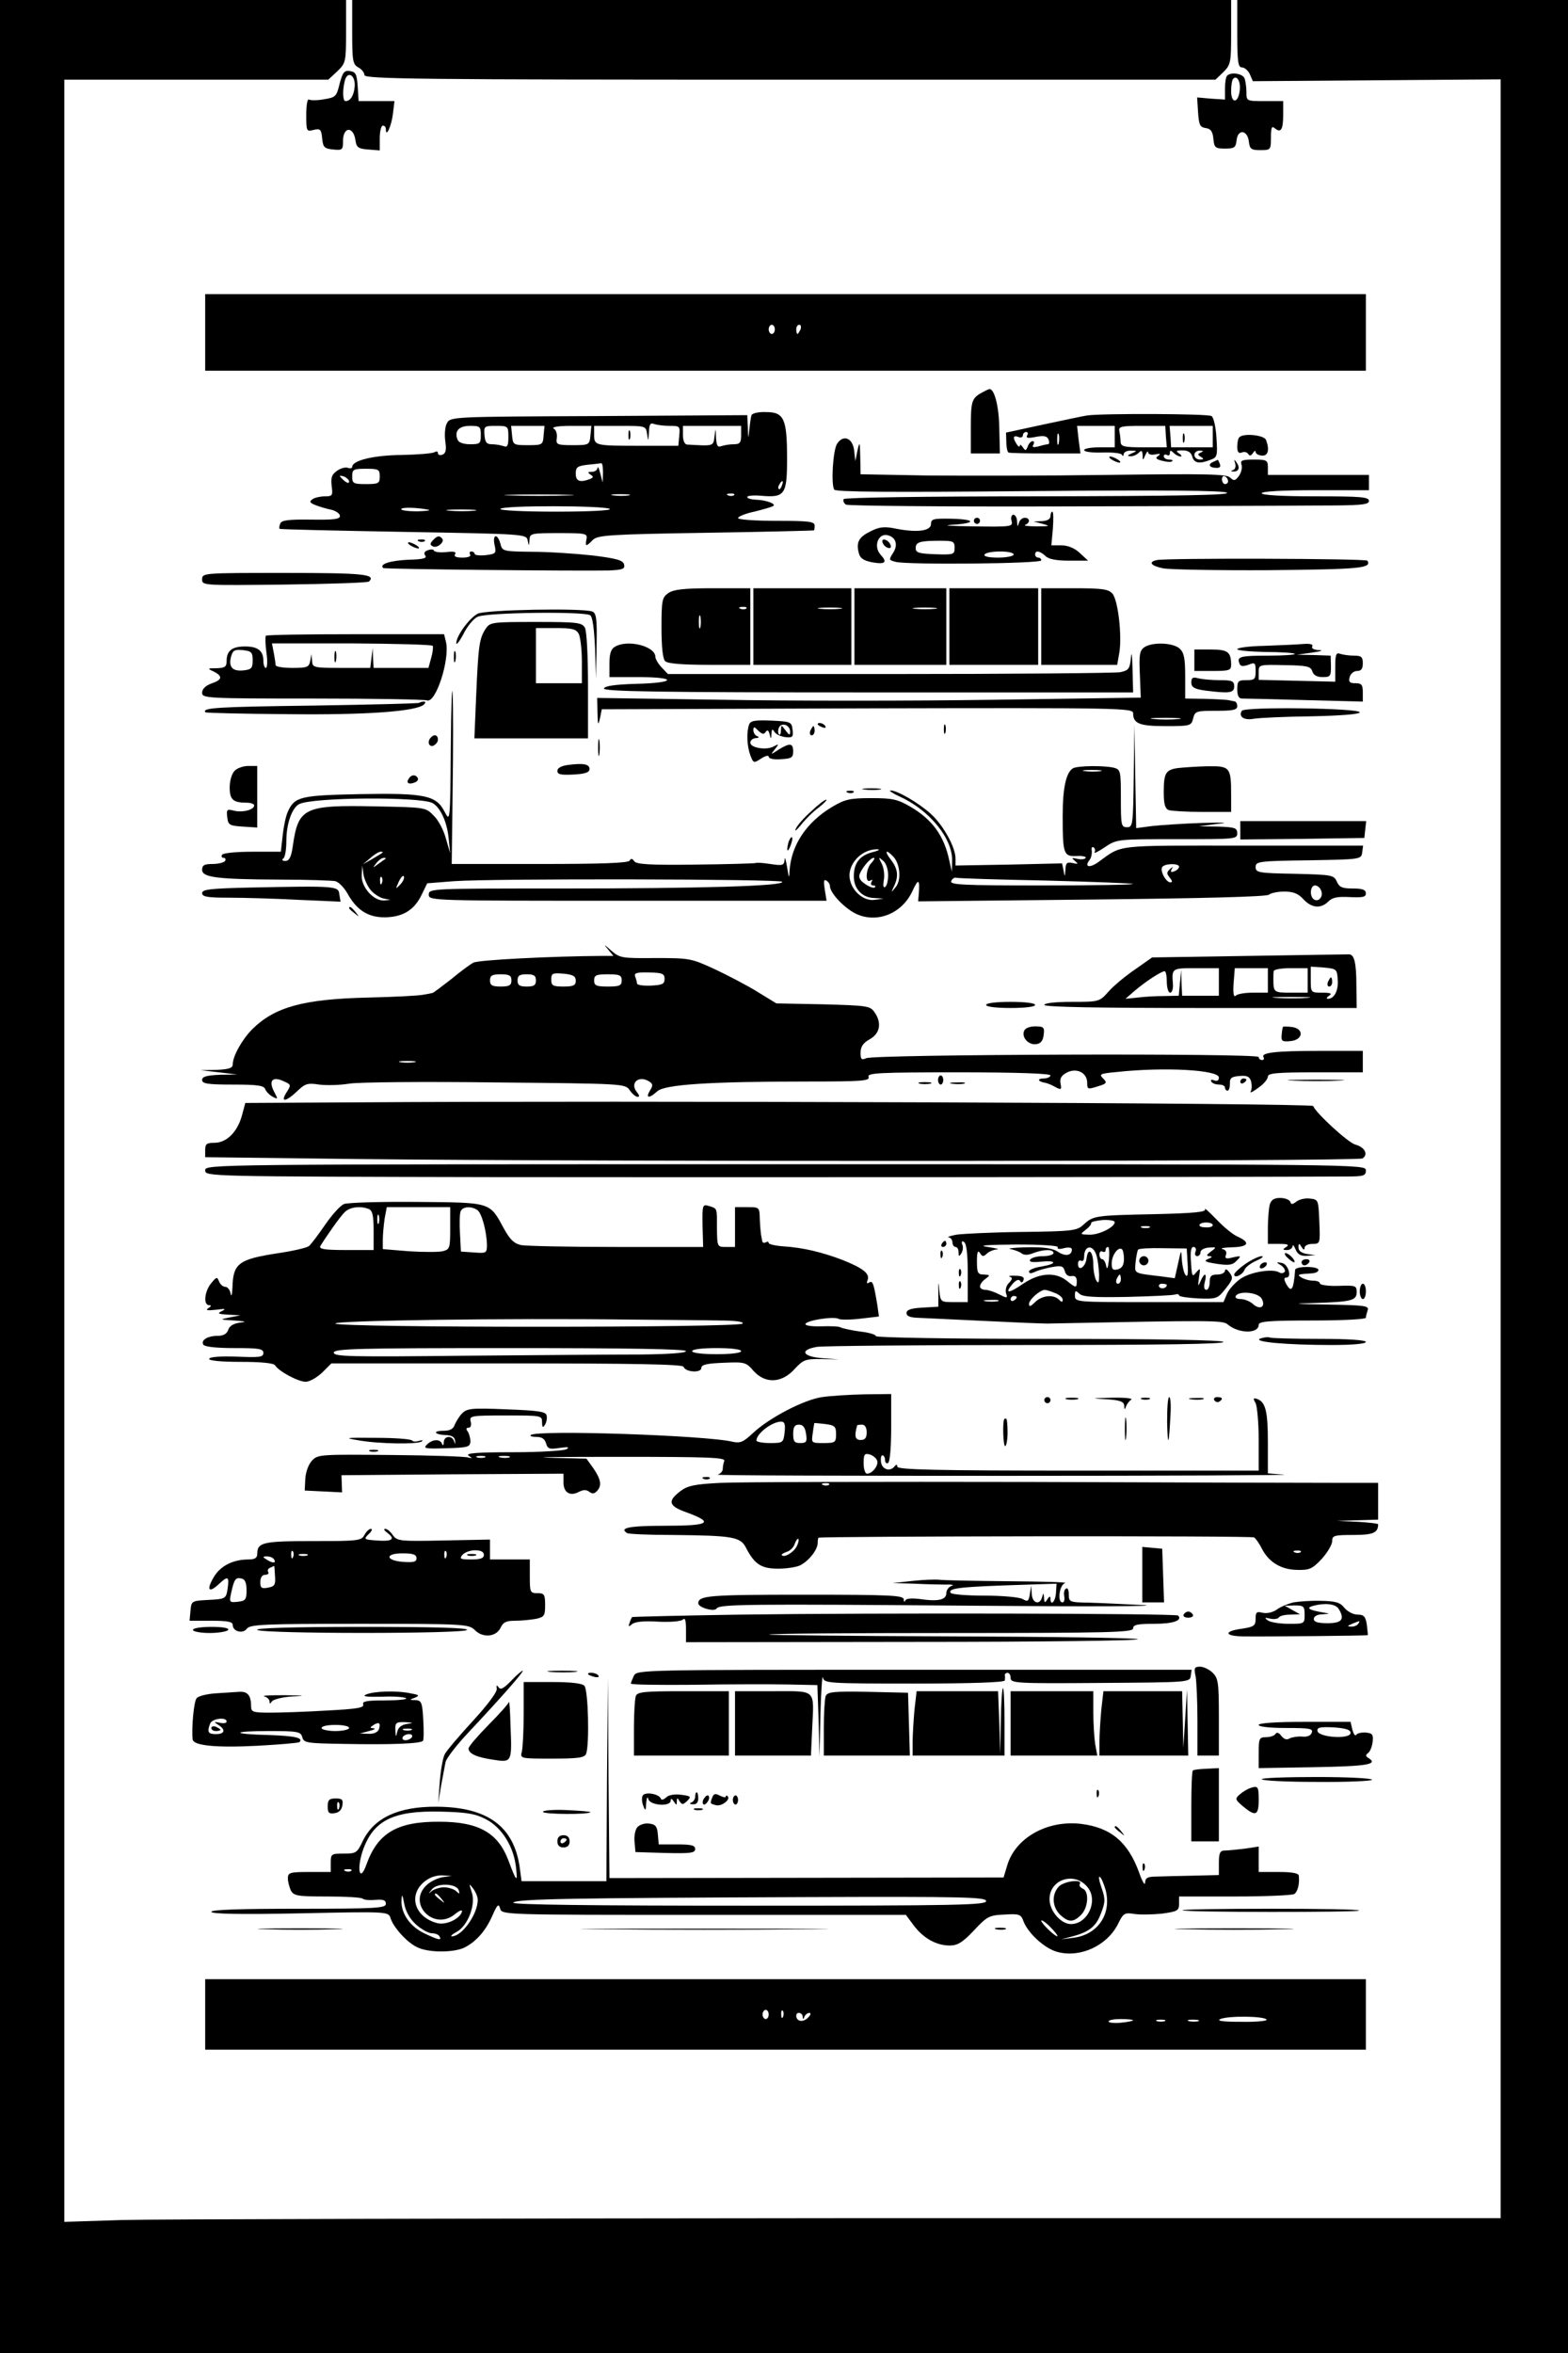 <?xml version="1.0" standalone="no"?>
<!DOCTYPE svg PUBLIC "-//W3C//DTD SVG 20010904//EN"
 "http://www.w3.org/TR/2001/REC-SVG-20010904/DTD/svg10.dtd">
<svg version="1.0" xmlns="http://www.w3.org/2000/svg"
 width="512pt" height="768pt" viewBox="0 0 512 768"
 preserveAspectRatio="xMidYMid meet">

<g transform="translate(0,768) scale(0.1,-0.1)"
fill="#000000" stroke="none">
<path d="M0 3840 l0 -3840 2560 0 2560 0 0 3840 0 3840 -540 0 -540 0 0 -110
c0 -92 3 -110 15 -110 9 0 20 -10 26 -22 l10 -23 404 3 405 3 0 -3491 0 -3490
-2157 0 c-1187 -1 -2242 -3 -2345 -6 l-188 -6 0 3496 0 3496 431 0 431 0 29
27 c28 27 29 30 29 130 l0 103 -565 0 -565 0 0 -3840z"/>
<path d="M1150 7575 c0 -94 2 -105 20 -115 11 -6 20 -17 20 -25 0 -13 176 -15
1390 -15 l1389 0 26 25 c24 24 25 32 25 130 l0 105 -1435 0 -1435 0 0 -105z"/>
<path d="M1109 7407 c-10 -42 -13 -45 -51 -51 -21 -4 -43 -4 -49 -1 -5 4 -9
-17 -9 -50 0 -54 1 -55 24 -49 22 5 25 2 28 -28 3 -29 7 -33 36 -36 30 -3 32
-1 32 27 0 49 35 50 41 1 3 -21 10 -26 42 -28 l37 -3 0 40 c0 23 5 41 10 41 6
0 10 -5 10 -12 0 -29 18 10 23 50 l5 42 -58 0 -59 0 -3 48 c-3 40 -6 47 -25
50 -19 3 -24 -4 -34 -41z m49 -11 c-3 -29 -14 -46 -30 -46 -9 0 -10 36 -2 67
9 34 36 17 32 -21z"/>
<path d="M4007 7433 c-4 -3 -7 -22 -7 -42 l0 -36 -46 3 -45 4 3 -48 c3 -42 6
-49 25 -52 16 -2 23 -11 25 -35 3 -29 6 -32 38 -32 31 0 35 3 38 28 4 37 36
33 40 -6 3 -24 8 -27 38 -27 33 0 34 1 34 41 0 34 3 39 13 30 20 -16 27 -4 27
46 l0 43 -60 0 c-60 0 -60 0 -60 29 0 16 -3 36 -6 45 -6 16 -45 22 -57 9z m41
-49 c-5 -42 -28 -43 -28 -1 0 18 3 37 7 40 12 13 25 -10 21 -39z"/>
<path d="M670 6595 l0 -125 1895 0 1895 0 0 125 0 125 -1895 0 -1895 0 0 -125z
m1860 10 c0 -8 -4 -15 -10 -15 -5 0 -10 7 -10 15 0 8 5 15 10 15 6 0 10 -7 10
-15z m84 0 c-4 -8 -8 -15 -10 -15 -2 0 -4 7 -4 15 0 8 4 15 10 15 5 0 7 -7 4
-15z"/>
<path d="M3205 6398 c-32 -18 -35 -28 -35 -115 l0 -83 48 0 47 0 -2 82 c-1 72
-16 129 -32 128 -3 0 -15 -6 -26 -12z"/>
<path d="M2454 6325 c-2 -5 -5 -26 -7 -45 -4 -35 -4 -35 -5 5 l-2 40 -485 -3
c-482 -2 -485 -2 -496 -24 -6 -11 -8 -37 -5 -58 4 -28 2 -39 -9 -44 -8 -3 -15
-1 -15 5 0 6 -5 7 -11 3 -7 -4 -55 -8 -108 -9 -92 -1 -161 -18 -161 -39 0 -4
-6 -6 -14 -3 -7 3 -24 -1 -36 -10 -17 -12 -20 -22 -17 -49 4 -31 3 -34 -22
-34 -14 0 -33 -4 -40 -9 -12 -8 -10 -12 10 -20 13 -5 36 -12 52 -15 15 -4 27
-13 27 -20 0 -11 -21 -13 -95 -12 -73 1 -96 -2 -100 -13 -3 -8 -4 -15 -2 -17
1 -2 183 -6 404 -10 397 -7 402 -7 406 -28 4 -20 4 -20 6 2 1 21 5 22 95 22
89 0 95 -1 91 -20 -5 -25 -1 -25 21 -2 16 15 52 18 368 23 193 3 352 7 354 8
1 0 2 8 2 16 0 13 -21 15 -125 15 -69 0 -125 4 -125 9 0 5 24 15 53 21 28 7
56 15 61 18 13 7 -22 20 -56 21 -16 1 -28 4 -28 9 0 4 20 6 44 4 79 -7 86 3
86 121 0 131 -10 152 -69 152 -24 1 -45 -4 -47 -10z m-268 -35 c34 0 35 -1 32
-32 l-3 -33 -120 0 c-152 0 -155 0 -155 36 l0 29 84 0 c85 0 85 0 89 -27 4
-25 4 -25 6 6 1 26 4 32 17 27 9 -3 31 -6 50 -6z m-616 -30 c0 -28 -3 -30 -35
-30 -22 0 -38 6 -41 15 -11 28 4 45 41 45 32 0 35 -2 35 -30z m90 -6 c0 -29
-3 -35 -16 -30 -9 3 -26 6 -38 6 -17 0 -22 6 -24 30 -2 29 -1 30 38 30 39 0
40 -1 40 -36z m115 5 c-2 -31 -4 -32 -51 -32 -48 0 -49 1 -52 32 l-3 31 54 0
55 0 -3 -31z m153 0 c-3 -31 -4 -32 -58 -32 -51 0 -55 2 -52 23 2 13 -2 27
-10 31 -8 5 14 9 55 9 l68 0 -3 -31z m492 1 c0 -25 -4 -30 -24 -30 -13 0 -31
-3 -40 -6 -13 -5 -16 1 -18 27 -1 34 -1 34 -5 4 -4 -32 -2 -31 -90 -26 -8 1
-13 14 -13 31 l0 30 95 0 95 0 0 -30z m-451 -122 l-1 -33 -8 30 c-4 17 -8 24
-9 18 0 -7 -9 -13 -18 -13 -14 0 -15 -2 -5 -9 11 -7 10 -10 -3 -15 -32 -12
-45 -6 -45 18 0 21 5 25 38 29 20 2 40 4 45 5 4 1 6 -13 6 -30z m-729 -13 c0
-23 -4 -25 -45 -25 -41 0 -45 2 -45 25 0 23 4 25 45 25 41 0 45 -2 45 -25z
m-100 -17 c0 -6 -6 -5 -15 2 -8 7 -15 14 -15 16 0 2 7 1 15 -2 8 -4 15 -11 15
-16z m1413 -13 c-3 -9 -8 -14 -10 -11 -3 3 -2 9 2 15 9 16 15 13 8 -4z m-700
-32 c-51 -2 -135 -2 -185 0 -51 1 -10 3 92 3 102 0 143 -2 93 -3z m200 0 c-13
-2 -35 -2 -50 0 -16 2 -5 4 22 4 28 0 40 -2 28 -4z m344 1 c-3 -3 -12 -4 -19
-1 -8 3 -5 6 6 6 11 1 17 -2 13 -5z m-997 -48 c8 -2 -9 -4 -37 -5 -29 0 -53 3
-53 7 0 7 52 6 90 -2z m591 3 c8 -5 -65 -9 -174 -9 -110 0 -186 4 -183 9 8 12
339 11 357 0z m-443 -6 c-21 -2 -57 -2 -80 0 -24 2 -7 4 37 4 44 0 63 -2 43
-4z"/>
<path d="M2052 6260 c0 -14 2 -19 5 -12 2 6 2 18 0 25 -3 6 -5 1 -5 -13z"/>
<path d="M3550 6324 c-14 -2 -79 -16 -145 -30 l-120 -26 1 -32 c0 -17 4 -32 7
-33 4 -2 58 -3 121 -3 l114 0 -6 45 -5 45 62 0 61 0 0 -35 0 -35 -50 0 c-27 0
-50 -4 -50 -9 0 -6 27 -9 60 -8 33 1 62 -2 64 -8 2 -5 5 -4 5 3 1 6 11 12 24
11 21 0 21 -1 2 -9 -14 -6 -15 -9 -4 -9 8 -1 20 4 27 11 9 9 12 8 13 -7 0 -19
1 -19 9 0 5 11 9 15 9 8 1 -6 10 -9 24 -6 16 3 18 2 9 -5 -11 -7 -7 -11 13
-16 15 -4 30 -5 33 -1 3 3 -2 5 -11 5 -9 0 -17 5 -17 11 0 5 5 7 10 4 6 -3 10
-1 10 6 0 10 3 10 12 1 7 -7 17 -12 23 -12 5 0 3 5 -5 10 -12 8 -9 10 11 10
18 0 28 -6 32 -20 6 -22 23 -25 59 -11 23 8 24 13 20 73 -2 34 -9 66 -16 70
-11 8 -358 9 -406 2z m257 -69 l3 -35 -75 0 c-64 0 -75 2 -76 18 0 9 -2 25 -4
35 -3 15 6 17 73 17 l77 0 2 -35z m153 0 l0 -35 -68 0 -68 0 -2 35 -3 35 71 0
70 0 0 -35z m-606 4 c-5 -9 3 -10 28 -5 27 5 37 3 42 -9 3 -8 2 -15 -2 -15 -4
0 -18 -3 -31 -7 -17 -4 -22 -3 -17 5 4 7 3 12 -2 12 -6 0 -13 -8 -16 -17 -6
-15 -8 -15 -16 -3 -6 8 -10 11 -10 5 0 -5 -5 -3 -10 5 -14 22 -12 30 5 24 8
-4 15 -1 15 5 0 6 5 11 11 11 5 0 7 -5 3 -11z m103 -26 c-3 -10 -5 -4 -5 12 0
17 2 24 5 18 2 -7 2 -21 0 -30z m464 -30 c-11 -5 -11 -7 0 -14 11 -7 10 -9 -3
-9 -10 0 -18 7 -18 15 0 8 8 15 18 14 12 0 13 -2 3 -6z"/>
<path d="M3862 6250 c0 -14 2 -19 5 -12 2 6 2 18 0 25 -3 6 -5 1 -5 -13z"/>
<path d="M4047 6253 c-4 -3 -7 -17 -7 -31 0 -17 4 -23 15 -19 8 4 17 1 21 -5
4 -7 9 -6 15 3 5 8 9 9 9 4 0 -6 9 -11 20 -12 21 -2 26 19 14 51 -6 16 -73 23
-87 9z"/>
<path d="M2733 6231 c-13 -21 -20 -131 -9 -149 4 -8 186 -9 635 -5 446 4 634
2 647 -5 14 -8 -150 -11 -613 -12 -379 0 -634 -4 -638 -9 -3 -5 0 -13 7 -18 7
-4 315 -7 683 -6 369 1 750 2 848 3 150 0 177 2 177 15 0 13 -26 15 -175 15
-110 0 -175 4 -175 10 0 6 65 10 175 10 l175 0 0 25 0 25 -165 0 -165 0 0 25
c0 23 -4 25 -46 25 -39 0 -45 -3 -40 -17 3 -10 -1 -26 -9 -37 -12 -16 -16 -16
-28 -5 -11 12 -80 13 -393 9 -208 -3 -477 -3 -596 -2 l-218 4 -1 56 c-1 50 -2
53 -9 22 l-7 -35 -4 35 c-5 41 -36 53 -56 21z m1277 -122 c0 -5 -4 -9 -10 -9
-5 0 -10 7 -10 16 0 8 5 12 10 9 6 -3 10 -10 10 -16z"/>
<path d="M3630 6180 c8 -5 20 -10 25 -10 6 0 3 5 -5 10 -8 5 -19 10 -25 10 -5
0 -3 -5 5 -10z"/>
<path d="M3963 6173 c-19 -7 -16 -19 6 -20 14 -1 18 3 14 13 -3 8 -6 14 -7 13
0 0 -7 -3 -13 -6z"/>
<path d="M4033 6168 c3 -9 1 -19 -6 -22 -9 -3 -9 -5 0 -5 18 -1 23 13 11 29
-8 12 -9 12 -5 -2z"/>
<path d="M3430 5995 c0 -9 -10 -15 -27 -16 l-28 -1 30 -8 c26 -7 23 -8 -20 -8
-27 0 -44 2 -37 5 17 7 15 23 -2 23 -8 0 -17 -8 -19 -17 -4 -14 -5 -12 -6 5 0
12 -6 22 -12 22 -6 0 -9 -9 -6 -20 5 -19 1 -20 -126 -18 -73 1 -104 3 -69 5
81 5 80 18 -3 20 -57 1 -65 -1 -65 -17 0 -23 -44 -29 -112 -16 -38 8 -55 7
-83 -7 -40 -19 -50 -36 -41 -71 4 -18 15 -25 42 -31 45 -8 53 -1 29 25 -24 27
-7 71 24 63 27 -7 34 -32 17 -58 -14 -22 -14 -23 9 -29 41 -10 475 -6 475 5 0
5 -4 9 -10 9 -5 0 -10 5 -10 10 0 15 16 12 34 -5 10 -10 35 -15 77 -15 l62 0
-27 25 c-17 16 -39 25 -60 25 l-33 0 5 55 c2 30 2 55 -2 55 -3 0 -6 -7 -6 -15z
m-313 -103 c0 -22 -3 -23 -63 -21 -54 2 -64 5 -64 20 0 20 14 24 80 24 43 0
47 -2 47 -23z m193 -22 c0 -5 -23 -10 -51 -10 -31 0 -48 4 -44 10 3 6 26 10
51 10 24 0 44 -4 44 -10z"/>
<path d="M3180 5980 c0 -5 5 -10 10 -10 6 0 10 5 10 10 0 6 -4 10 -10 10 -5 0
-10 -4 -10 -10z"/>
<path d="M1413 5916 c-10 -11 -9 -15 2 -20 15 -5 39 17 28 27 -9 10 -16 8 -30
-7z"/>
<path d="M1615 5901 c6 -27 4 -29 -29 -33 -20 -2 -36 0 -36 4 0 4 -5 8 -11 8
-5 0 -7 -4 -4 -10 4 -6 -7 -10 -25 -10 -21 0 -29 4 -24 11 5 8 -4 10 -29 7
-20 -2 -38 0 -40 5 -1 4 -10 5 -20 1 -12 -4 -14 -10 -8 -18 6 -8 -9 -12 -57
-13 -58 -3 -94 -14 -81 -27 4 -4 637 -10 737 -8 45 2 53 5 50 19 -3 14 -22 20
-103 30 -55 6 -144 12 -197 12 -96 1 -98 2 -104 26 -9 35 -27 32 -19 -4z"/>
<path d="M1368 5913 c7 -3 16 -2 19 1 4 3 -2 6 -13 5 -11 0 -14 -3 -6 -6z"/>
<path d="M2882 5909 c2 -7 10 -15 17 -17 8 -3 12 1 9 9 -2 7 -10 15 -17 17 -8
3 -12 -1 -9 -9z"/>
<path d="M1340 5900 c8 -5 20 -10 25 -10 6 0 3 5 -5 10 -8 5 -19 10 -25 10 -5
0 -3 -5 5 -10z"/>
<path d="M3778 5852 c-30 -6 -20 -19 20 -27 20 -4 176 -7 347 -6 296 3 335 6
320 31 -4 7 -658 9 -687 2z"/>
<path d="M660 5789 c0 -20 2 -20 269 -17 148 2 272 6 276 10 24 24 -20 28
-276 28 -265 0 -269 0 -269 -21z"/>
<path d="M2182 5744 c-20 -14 -22 -23 -22 -113 0 -62 4 -101 12 -109 8 -8 55
-12 145 -12 l133 0 0 125 0 125 -123 0 c-95 0 -128 -4 -145 -16z m255 -50 c-3
-3 -12 -4 -19 -1 -8 3 -5 6 6 6 11 1 17 -2 13 -5z m-150 -61 c-3 -10 -5 -2 -5
17 0 19 2 27 5 18 2 -10 2 -26 0 -35z"/>
<path d="M2460 5635 l0 -125 160 0 160 0 0 125 0 125 -160 0 -160 0 0 -125z
m283 58 c-18 -2 -48 -2 -65 0 -18 2 -4 4 32 4 36 0 50 -2 33 -4z"/>
<path d="M2790 5635 l0 -125 150 0 150 0 0 125 0 125 -150 0 -150 0 0 -125z
m263 58 c-18 -2 -48 -2 -65 0 -18 2 -4 4 32 4 36 0 50 -2 33 -4z"/>
<path d="M3100 5635 l0 -125 145 0 145 0 0 125 0 125 -145 0 -145 0 0 -125z"/>
<path d="M3400 5635 l0 -125 124 0 124 0 7 40 c9 55 -4 172 -23 193 -13 14
-33 17 -124 17 l-108 0 0 -125z"/>
<path d="M1560 5677 c-27 -14 -70 -72 -70 -96 0 -8 10 5 23 29 12 25 33 51 47
57 28 14 346 18 367 5 8 -5 13 -44 16 -107 l3 -100 2 106 c2 90 -1 108 -14
113 -31 12 -348 6 -374 -7z"/>
<path d="M1586 5628 c-21 -32 -24 -55 -31 -215 l-6 -143 186 0 185 0 0 171 c0
98 -4 178 -10 190 -10 17 -23 19 -160 19 -144 0 -150 -1 -164 -22z m304 -17
c5 -11 10 -51 10 -90 l0 -71 -75 0 -75 0 0 90 0 90 65 0 c53 0 66 -3 75 -19z"/>
<path d="M868 5605 c-2 -3 -2 -27 2 -55 4 -27 3 -50 -2 -50 -4 0 -8 10 -8 23
0 33 -18 47 -60 47 -42 0 -60 -14 -60 -47 0 -19 -5 -23 -32 -24 -31 0 -32 -1
-10 -11 30 -15 28 -27 -8 -39 -19 -7 -30 -18 -30 -30 0 -18 13 -19 359 -19
198 0 366 -3 375 -6 29 -11 76 135 62 192 l-6 24 -289 0 c-158 0 -290 -2 -293
-5z m545 -33 c2 -4 0 -22 -5 -39 l-9 -33 -89 0 -90 0 -2 33 -1 32 -4 -32 -4
-33 -95 0 c-90 0 -94 1 -95 23 l-2 22 -4 -22 c-4 -21 -10 -23 -59 -23 -30 0
-54 4 -54 9 0 5 -3 23 -6 40 l-6 31 260 0 c144 -1 263 -4 265 -8z m-588 -47
c0 -26 -4 -30 -29 -33 -36 -4 -50 10 -42 43 6 22 11 26 39 23 28 -3 32 -7 32
-33z"/>
<path d="M1092 5535 c0 -16 2 -22 5 -12 2 9 2 23 0 30 -3 6 -5 -1 -5 -18z"/>
<path d="M2008 5569 c-13 -7 -18 -23 -18 -54 l0 -45 95 0 c128 0 123 -19 -7
-22 -70 -2 -103 -7 -106 -15 -3 -10 174 -13 862 -13 l866 0 -2 78 c-1 44 -3
59 -5 36 -4 -37 -7 -42 -35 -48 -17 -3 -356 -6 -754 -6 l-723 0 -21 22 c-11
12 -20 27 -20 34 0 35 -91 58 -132 33z"/>
<path d="M3736 5567 c-15 -11 -17 -25 -14 -89 l3 -75 -480 -7 c-264 -4 -663
-4 -887 0 l-408 6 1 -48 c1 -41 2 -44 8 -19 l6 30 868 3 c830 2 867 1 867 -16
0 -34 21 -42 107 -42 80 0 83 1 89 25 6 24 10 25 75 25 55 0 69 3 69 15 0 8
-4 16 -10 16 -5 1 -14 3 -20 4 -5 1 -39 3 -75 4 l-65 1 0 73 c0 59 -4 77 -18
90 -22 20 -91 22 -116 4z m112 -234 c-21 -2 -57 -2 -80 0 -24 2 -7 4 37 4 44
0 63 -2 43 -4z"/>
<path d="M4128 5572 c-48 -1 -88 -6 -88 -11 0 -4 41 -8 91 -9 50 0 93 -3 97
-6 3 -3 -35 -6 -85 -6 -93 0 -105 -3 -96 -25 3 -10 11 -11 29 -5 22 9 24 7 24
-20 0 -27 -3 -30 -30 -30 -27 0 -30 -3 -30 -30 0 -20 5 -30 15 -30 7 0 100 -2
205 -5 l190 -5 0 30 c0 25 -4 30 -24 30 -19 0 -23 4 -19 20 3 11 14 20 24 20
14 0 19 7 19 25 0 21 -5 25 -29 25 -16 0 -36 3 -45 6 -13 5 -16 -2 -16 -42 l0
-49 -125 3 -125 3 0 25 c0 25 1 25 85 23 73 -1 85 -4 90 -20 4 -13 16 -19 34
-19 25 0 27 3 27 35 l-1 35 -55 2 -55 1 50 7 c29 4 38 8 22 8 -17 1 -26 6 -22
12 4 7 -7 10 -31 8 -21 -2 -77 -4 -126 -6z"/>
<path d="M1482 5535 c0 -16 2 -22 5 -12 2 9 2 23 0 30 -3 6 -5 -1 -5 -18z"/>
<path d="M3900 5525 l0 -35 60 0 c52 0 60 2 60 19 0 43 -10 51 -66 51 l-54 0
0 -35z"/>
<path d="M1472 5240 c-2 -241 -2 -244 -20 -210 -27 54 -64 62 -277 58 -193 -4
-213 -8 -235 -57 -7 -15 -14 -50 -17 -78 l-6 -53 -93 0 c-51 0 -96 -4 -99 -10
-3 -5 -1 -10 5 -10 6 0 8 -4 5 -10 -3 -5 -22 -10 -41 -10 -27 0 -34 -4 -34
-19 0 -25 49 -31 255 -32 88 0 169 -3 180 -5 11 -3 29 -21 40 -41 30 -54 68
-78 123 -77 58 1 95 24 119 74 l18 37 89 7 c133 9 1064 7 1070 -2 8 -14 -263
-22 -726 -22 -421 0 -428 0 -428 -20 0 -20 7 -20 649 -20 l650 0 -6 37 c-4 26
-3 34 5 29 7 -4 12 -12 12 -18 0 -22 44 -69 82 -89 69 -35 154 -2 188 74 19
41 24 38 20 -12 l-2 -23 568 6 c363 4 571 9 578 16 5 5 28 10 49 10 29 0 46
-6 63 -25 27 -29 57 -32 82 -7 13 13 30 16 69 14 43 -2 53 0 53 12 0 12 -11
16 -43 16 -34 0 -44 4 -52 23 -10 21 -16 22 -137 25 -119 2 -128 4 -128 22 0
18 9 20 173 22 170 3 172 3 175 26 l3 22 -393 0 c-426 0 -391 4 -472 -54 -28
-20 -46 -16 -29 6 6 7 9 21 8 31 -2 9 1 15 6 11 5 -3 6 -10 3 -16 -3 -5 12 2
34 17 39 26 40 26 236 26 188 0 196 0 196 19 0 18 -8 20 -62 22 l-63 1 60 8
c41 4 26 5 -50 3 -60 -2 -134 -7 -162 -10 l-53 -7 -3 169 -3 169 -2 -167 c-2
-161 -3 -168 -22 -168 -19 0 -20 7 -20 94 0 89 -1 94 -22 100 -32 8 -121 7
-135 -2 -22 -14 -33 -64 -33 -155 0 -125 3 -133 46 -131 18 1 32 -2 29 -6 -3
-5 -15 -6 -28 -3 -18 4 -19 3 -7 -7 12 -10 11 -11 -7 -7 -19 4 -23 1 -24 -21
-2 -25 -2 -26 -6 -4 l-5 24 -174 -4 -174 -3 0 23 c0 37 -40 109 -81 146 -40
36 -109 76 -131 76 -7 0 6 -9 30 -20 97 -44 173 -137 171 -210 l-1 -35 -8 35
c-17 82 -55 135 -129 178 -40 23 -57 27 -126 27 -69 0 -86 -4 -125 -27 -87
-51 -137 -127 -142 -212 -1 -25 -2 -23 -8 14 -4 25 -8 36 -8 24 -2 -19 -6 -20
-47 -14 -25 4 -46 5 -48 3 -2 -1 -90 -4 -196 -5 -149 -2 -194 1 -200 11 -6 9
-11 10 -15 2 -5 -8 -95 -11 -294 -11 l-287 0 3 242 c2 134 2 275 0 313 -2 39
-5 -40 -6 -175z m2121 -77 c-13 -2 -35 -2 -50 0 -16 2 -5 4 22 4 28 0 40 -2
28 -4z m-2181 -104 c26 -14 48 -62 53 -116 l5 -48 -14 48 c-7 27 -25 61 -40
75 -26 27 -28 27 -189 30 -235 5 -253 -4 -271 -130 -5 -36 -12 -48 -24 -48
-10 0 -13 3 -7 8 6 4 10 30 10 57 0 57 19 110 43 121 48 22 394 24 434 3z
m1435 -161 c-41 -11 -60 -37 -59 -81 1 -39 28 -67 66 -68 l31 -2 -29 -4 c-33
-5 -71 25 -80 63 -13 49 35 103 89 102 11 0 3 -5 -18 -10z m-1598 -1 c-2 -2
-17 -11 -34 -21 l-30 -17 24 20 c13 12 28 21 34 21 6 0 8 -1 6 -3z m1667 -12
c23 -23 28 -77 9 -100 -16 -20 -16 -20 -6 2 16 33 13 57 -10 87 -22 28 -17 36
7 11z m-1657 -8 c-2 -1 -13 -9 -24 -17 -19 -14 -19 -14 -6 3 7 9 18 17 24 17
6 0 8 -1 6 -3z m1587 -13 c-19 -18 -22 -69 -4 -58 7 4 8 3 4 -4 -4 -7 -2 -12
5 -12 7 0 9 -3 6 -6 -4 -4 -18 1 -31 10 -17 11 -23 21 -19 33 9 22 35 53 46
53 5 0 1 -7 -7 -16z m54 -40 c0 -18 -4 -36 -10 -39 -6 -4 -7 5 -4 23 3 16 0
40 -7 53 -11 22 -11 23 4 10 10 -7 17 -28 17 -47z m950 27 c0 -5 -7 -12 -16
-15 -10 -4 -13 -2 -8 7 5 9 4 9 -6 0 -11 -10 -11 -15 0 -28 8 -10 9 -15 2 -15
-15 0 -35 38 -27 50 8 12 55 13 55 1z m-2638 -78 c11 -12 30 -24 42 -26 l21
-4 -21 -2 c-34 -2 -74 43 -73 81 l2 33 4 -30 c3 -16 14 -40 25 -52z m94 19
c-15 -15 -15 -15 -4 10 7 15 15 23 17 17 2 -6 -4 -18 -13 -27z m-59 6 c-3 -8
-6 -5 -6 6 -1 11 2 17 5 13 3 -3 4 -12 1 -19z m2167 8 c154 -4 282 -9 285 -11
2 -3 -131 -5 -297 -5 -258 0 -301 2 -296 14 3 8 11 13 17 11 7 -2 138 -6 291
-9z m900 -33 c8 -19 -8 -38 -23 -29 -16 10 -13 46 3 46 8 0 17 -8 20 -17z"/>
<path d="M3890 5453 c0 -16 9 -22 46 -27 79 -10 94 -8 94 14 0 17 -7 20 -47
20 -27 0 -58 3 -70 6 -18 5 -23 2 -23 -13z"/>
<path d="M1369 5386 c-2 -2 -158 -6 -347 -9 -311 -4 -365 -7 -351 -22 3 -2
124 -5 269 -6 258 -3 421 9 445 32 5 6 5 9 -1 9 -6 0 -13 -2 -15 -4z"/>
<path d="M4055 5360 c-12 -19 7 -32 39 -26 17 3 102 7 188 8 97 2 158 7 158
13 0 14 -376 19 -385 5z"/>
<path d="M2446 5315 c-9 -25 -7 -70 4 -100 10 -26 11 -27 35 -11 14 9 25 12
25 6 0 -6 17 -10 40 -8 34 2 40 5 40 25 0 28 -11 29 -48 6 -26 -17 -27 -17
-12 1 14 18 14 19 -3 10 -24 -14 -77 -5 -77 12 0 8 8 14 18 15 10 0 12 3 5 6
-7 2 -13 11 -13 20 0 12 3 12 16 -2 13 -12 19 -13 24 -4 6 8 9 6 13 -7 4 -18
5 -18 6 1 1 16 3 17 10 6 5 -8 21 -15 36 -17 23 -2 26 0 23 24 -3 26 -6 27
-69 30 -54 2 -68 0 -73 -13z m134 -23 c0 -13 -3 -12 -15 4 -14 19 -14 19 -15
0 0 -11 -3 -17 -6 -13 -4 3 -4 13 -1 21 8 20 37 10 37 -12z"/>
<path d="M2670 5316 c0 -2 7 -7 16 -10 8 -3 12 -2 9 4 -6 10 -25 14 -25 6z"/>
<path d="M3082 5300 c0 -14 2 -19 5 -12 2 6 2 18 0 25 -3 6 -5 1 -5 -13z"/>
<path d="M2646 5295 c-3 -8 -1 -15 4 -15 6 0 10 7 10 15 0 8 -2 15 -4 15 -2 0
-6 -7 -10 -15z"/>
<path d="M1407 5273 c-13 -13 -7 -32 8 -27 8 4 15 12 15 20 0 15 -12 19 -23 7z"/>
<path d="M1953 5240 c0 -25 2 -35 4 -22 2 12 2 32 0 45 -2 12 -4 2 -4 -23z"/>
<path d="M1853 5183 c-21 -3 -33 -10 -33 -19 0 -12 11 -14 53 -12 38 2 52 7
52 18 0 16 -20 20 -72 13z"/>
<path d="M766 5164 c-9 -9 -16 -32 -16 -54 0 -40 11 -50 56 -50 13 0 24 -4 24
-9 0 -14 -38 -24 -66 -17 -23 6 -25 4 -22 -21 3 -26 7 -28 51 -31 l47 -3 0
100 0 101 -29 0 c-16 0 -37 -7 -45 -16z"/>
<path d="M3845 5173 c-39 -6 -45 -17 -45 -79 0 -38 4 -53 16 -58 9 -3 58 -6
110 -6 l94 0 0 53 c0 94 -3 97 -79 96 -36 -1 -79 -4 -96 -6z"/>
<path d="M1335 5139 c-10 -14 -1 -21 19 -13 9 3 13 10 10 15 -7 12 -21 11 -29
-2z"/>
<path d="M2823 5103 c15 -2 37 -2 50 0 12 2 0 4 -28 4 -27 0 -38 -2 -22 -4z"/>
<path d="M2768 5093 c7 -3 16 -2 19 1 4 3 -2 6 -13 5 -11 0 -14 -3 -6 -6z"/>
<path d="M2650 5033 c-23 -20 -46 -46 -51 -57 -6 -12 1 -7 16 11 14 18 40 44
58 57 18 14 29 26 25 26 -5 0 -26 -16 -48 -37z"/>
<path d="M4050 4970 l0 -30 203 2 202 3 3 28 3 27 -205 0 -206 0 0 -30z"/>
<path d="M2576 4935 c-3 -9 -6 -22 -5 -28 0 -7 5 -1 10 12 5 13 8 26 5 28 -2
2 -6 -3 -10 -12z"/>
<path d="M813 4783 c-127 -3 -153 -6 -153 -18 0 -12 17 -15 88 -15 49 0 151
-3 226 -7 l138 -6 -4 24 c-3 27 -8 28 -295 22z"/>
<path d="M1140 4716 c0 -2 8 -10 18 -17 15 -13 16 -12 3 4 -13 16 -21 21 -21
13z"/>
<path d="M1984 4583 l19 -23 -34 0 c-167 -1 -406 -13 -423 -22 -12 -6 -45 -31
-74 -55 -30 -23 -57 -44 -60 -44 -4 -1 -18 -4 -32 -6 -14 -3 -95 -7 -180 -9
-210 -5 -303 -31 -376 -103 -33 -33 -64 -88 -64 -115 0 -12 -12 -16 -52 -18
l-53 -1 60 -7 60 -7 -57 -1 c-44 -2 -58 -6 -58 -17 0 -12 18 -15 100 -15 81 0
102 -3 106 -15 4 -9 15 -20 25 -25 17 -9 17 -8 4 17 -19 36 -5 51 31 34 25
-11 25 -12 10 -36 -22 -34 -3 -32 34 3 26 25 34 28 72 22 24 -3 68 -2 98 3 30
5 245 7 478 4 419 -4 423 -4 438 -25 8 -12 20 -22 26 -22 7 0 6 5 -2 15 -25
30 6 57 40 35 12 -8 13 -13 2 -30 -15 -25 -2 -26 24 -2 24 22 166 32 493 32
176 0 202 2 197 15 -5 13 32 15 294 15 193 0 300 -4 300 -10 0 -5 -10 -10 -22
-10 -22 0 -20 -10 4 -14 7 -1 22 -7 34 -14 19 -10 21 -9 17 11 -3 17 2 26 20
36 32 17 67 0 67 -33 0 -22 2 -22 34 -12 30 9 32 12 18 26 -14 14 -10 16 44
21 156 17 334 7 334 -18 0 -10 -6 -13 -16 -9 -8 3 -12 2 -9 -4 3 -6 15 -10 26
-10 10 0 19 -4 19 -10 0 -5 4 -10 8 -10 5 0 8 10 8 23 -1 18 5 23 31 25 24 2
33 -1 38 -17 3 -12 3 -26 -1 -33 -4 -7 7 -2 24 11 18 12 32 29 32 37 0 11 27
14 155 14 l155 0 0 35 0 35 -142 0 c-146 0 -192 -6 -182 -21 3 -5 0 -9 -5 -9
-6 0 -11 5 -11 10 0 13 -1257 9 -1282 -4 -15 -7 -18 -3 -18 18 0 19 8 32 30
44 34 19 40 54 15 89 -14 20 -25 21 -167 25 l-153 3 -62 38 c-34 21 -97 54
-140 74 -76 35 -81 36 -193 36 -111 -1 -116 0 -145 25 -22 20 -25 21 -11 5z
m-104 -104 c0 -15 -7 -19 -40 -19 -35 0 -40 3 -40 23 0 20 4 22 40 19 31 -3
40 -8 40 -23z m290 6 c0 -17 -7 -20 -45 -22 -25 -1 -45 2 -45 7 0 4 -3 15 -6
23 -4 11 5 14 45 13 44 -1 51 -4 51 -21z m-500 -5 c0 -16 -7 -20 -35 -20 -28
0 -35 4 -35 20 0 16 7 20 35 20 28 0 35 -4 35 -20z m80 0 c0 -16 -7 -20 -30
-20 -23 0 -30 4 -30 20 0 16 7 20 30 20 23 0 30 -4 30 -20z m280 0 c0 -17 -7
-20 -45 -20 -38 0 -45 3 -45 20 0 17 7 20 45 20 38 0 45 -3 45 -20z m-677
-267 c-13 -2 -33 -2 -45 0 -13 2 -3 4 22 4 25 0 35 -2 23 -4z"/>
<path d="M4079 4560 l-317 -5 -54 -38 c-31 -21 -70 -53 -87 -72 -31 -35 -32
-35 -121 -35 -53 0 -90 -4 -90 -10 0 -7 177 -10 510 -10 l510 0 -1 73 c0 75
-7 102 -24 102 -5 0 -152 -2 -326 -5z m289 -77 c3 -36 -11 -63 -32 -63 -6 0
-4 5 4 10 11 7 5 10 -22 10 -38 0 -38 0 -38 43 l0 42 43 -3 c41 -4 43 -5 45
-39z m-388 -8 l0 -45 -60 0 -60 0 -2 43 -1 42 -4 -42 -4 -43 -47 -1 c-26 0
-65 -2 -87 -5 l-40 -4 30 26 c35 30 87 64 98 64 4 0 7 -16 7 -35 0 -19 5 -35
11 -35 6 0 10 12 9 28 -4 52 -4 52 75 52 l75 0 0 -45z m160 5 l0 -40 -48 0
c-26 0 -52 -4 -57 -10 -7 -6 -9 9 -7 40 l4 50 54 0 54 0 0 -40z m130 0 l0 -40
-55 0 c-56 0 -57 1 -57 45 0 8 0 20 1 25 0 6 26 10 56 10 l55 0 0 -40z m-2
-57 c-26 -2 -71 -2 -100 0 -29 2 -8 3 47 3 55 0 79 -1 53 -3z"/>
<path d="M4336 4475 c-3 -8 -1 -15 4 -15 6 0 10 7 10 15 0 8 -2 15 -4 15 -2 0
-6 -7 -10 -15z"/>
<path d="M3220 4400 c0 -6 33 -10 80 -10 47 0 80 4 80 10 0 6 -33 10 -80 10
-47 0 -80 -4 -80 -10z"/>
<path d="M3344 4315 c-9 -21 15 -47 40 -43 15 2 22 12 24 31 3 24 0 27 -28 27
-18 0 -33 -6 -36 -15z"/>
<path d="M4189 4328 c-1 -2 -3 -13 -4 -26 -2 -20 2 -23 29 -20 42 4 45 41 4
46 -16 2 -29 2 -29 0z"/>
<path d="M3063 4155 c0 -8 4 -15 9 -15 4 0 8 7 8 15 0 8 -4 15 -8 15 -5 0 -9
-7 -9 -15z"/>
<path d="M4050 4149 c0 -5 5 -7 10 -4 6 3 10 8 10 11 0 2 -4 4 -10 4 -5 0 -10
-5 -10 -11z"/>
<path d="M4223 4153 c43 -2 110 -2 150 0 40 1 5 3 -78 3 -82 0 -115 -2 -72 -3z"/>
<path d="M3003 4143 c9 -2 25 -2 35 0 9 3 1 5 -18 5 -19 0 -27 -2 -17 -5z"/>
<path d="M3108 4143 c12 -2 30 -2 40 0 9 3 -1 5 -23 4 -22 0 -30 -2 -17 -4z"/>
<path d="M1168 4082 l-367 -2 -11 -41 c-15 -54 -50 -89 -90 -89 -25 0 -30 -4
-30 -23 l0 -24 498 -6 c798 -9 3265 -8 3281 2 20 13 7 37 -23 45 -24 6 -130
104 -138 126 -3 10 -2281 18 -3120 12z"/>
<path d="M670 3860 c0 -20 7 -20 938 -22 738 -1 2377 0 2785 2 60 0 67 2 67
20 0 20 -7 20 -1895 20 -1888 0 -1895 0 -1895 -20z"/>
<path d="M4146 3748 c-3 -13 -6 -47 -6 -75 l0 -53 38 0 c27 0 33 -3 22 -10
-13 -8 -12 -10 3 -10 9 0 17 6 18 13 0 6 4 2 9 -10 7 -17 17 -23 37 -22 l28 2
-27 4 c-18 3 -28 10 -28 21 0 15 2 15 10 2 6 -10 10 -11 10 -2 0 6 11 12 25
12 26 0 26 1 23 73 -3 71 -3 72 -31 75 -16 2 -35 -3 -44 -10 -13 -10 -17 -10
-20 0 -3 6 -17 12 -33 12 -20 0 -29 -6 -34 -22z"/>
<path d="M1123 3750 c-12 -5 -39 -35 -61 -67 -22 -32 -46 -64 -53 -70 -8 -6
-52 -16 -99 -23 -131 -20 -149 -33 -151 -113 -1 -23 -4 -32 -6 -19 -2 12 -10
22 -18 22 -7 0 -16 8 -20 18 -6 15 -8 15 -26 -7 -21 -26 -26 -71 -6 -71 8 0 7
-4 -3 -10 -10 -7 -3 -8 25 -5 30 4 35 3 20 -4 -17 -8 -13 -10 20 -12 l40 -2
-35 -7 c-34 -7 -34 -7 15 -10 38 -3 43 -4 18 -7 -21 -3 -34 -11 -38 -24 -4
-12 -15 -19 -33 -19 -34 0 -57 -14 -48 -29 5 -7 43 -11 102 -11 79 0 94 -2 94
-16 0 -14 -13 -15 -87 -12 -54 2 -89 -1 -90 -7 -2 -6 38 -10 102 -10 67 0 108
-4 113 -11 12 -20 76 -54 100 -54 13 0 37 14 54 30 l30 30 573 0 c421 0 574
-3 577 -11 6 -18 58 -21 58 -4 0 11 19 15 73 17 69 3 73 2 98 -27 38 -42 92
-40 134 7 28 30 35 33 88 32 l57 -1 -55 4 c-65 5 -76 27 -17 37 20 3 329 6
685 6 430 0 646 3 642 10 -4 6 -205 10 -571 10 -314 0 -564 4 -564 9 0 5 -23
12 -52 15 -28 4 -56 10 -62 13 -5 4 -34 5 -63 4 -30 -1 -53 2 -53 7 0 12 94
27 109 17 6 -3 38 -3 71 1 l60 7 -5 36 c-12 72 -15 82 -27 75 -7 -5 -9 -2 -5
8 8 21 -15 39 -83 66 -66 25 -128 40 -192 44 -27 2 -48 7 -48 11 0 5 -4 5 -10
2 -5 -3 -11 -1 -11 4 -1 6 -3 16 -4 21 -1 6 -3 28 -4 50 -1 40 -1 40 -41 40
l-40 0 0 -65 0 -65 -29 0 c-29 0 -29 0 -30 61 0 68 2 64 -27 73 -20 6 -21 3
-20 -64 l2 -70 -282 0 c-155 0 -295 3 -312 6 -23 5 -36 17 -56 53 -48 88 -39
86 -285 88 -119 1 -226 -2 -238 -7z m81 -16 c12 -5 16 -21 16 -70 l0 -64 -91
0 c-69 0 -88 3 -83 13 19 31 65 97 80 111 16 16 50 21 78 10z m266 -63 c0 -65
-1 -69 -25 -75 -13 -3 -63 -3 -110 0 l-85 7 0 31 c0 17 3 48 6 69 l7 37 103 0
104 0 0 -69z m88 60 c15 -9 31 -70 32 -114 0 -27 -2 -28 -42 -25 l-43 3 -3 59
c-2 32 -1 65 2 72 6 16 34 18 54 5z m-321 -43 c-3 -7 -5 -2 -5 12 0 14 2 19 5
13 2 -7 2 -19 0 -25z m1111 -318 c53 0 81 -4 77 -10 -8 -14 -1321 -14 -1330 0
-6 10 561 18 960 13 116 -1 247 -2 293 -3z m-108 -100 c0 -6 -56 -10 -147 -11
-82 0 -340 -2 -575 -4 -373 -4 -428 -3 -428 10 0 13 74 15 575 15 377 0 575
-3 575 -10z m180 0 c0 -6 -33 -10 -80 -10 -47 0 -80 4 -80 10 0 6 33 10 80 10
47 0 80 -4 80 -10z"/>
<path d="M3935 3733 c4 -9 -37 -13 -167 -16 -193 -4 -198 -5 -230 -34 -21 -20
-35 -22 -201 -24 -98 -1 -194 -6 -215 -9 -20 -4 -31 -8 -24 -9 6 0 12 -8 12
-16 0 -8 5 -15 10 -15 6 0 10 -8 10 -17 0 -15 2 -15 9 -4 5 8 7 21 3 29 -3 10
-1 13 6 8 8 -5 12 -40 12 -102 l0 -94 -44 0 c-44 0 -45 0 -49 38 -3 32 -4 31
-3 -8 l0 -45 -52 -3 c-37 -2 -52 -7 -52 -18 0 -9 11 -14 33 -15 17 -1 113 -5
212 -10 99 -5 196 -9 215 -9 542 11 573 11 589 -3 35 -30 101 -31 101 -1 0 11
32 14 175 14 100 0 175 4 175 9 0 5 3 16 6 25 5 14 -11 16 -132 18 -111 2
-119 3 -44 5 124 4 140 8 140 36 0 21 -4 22 -60 20 -33 -1 -60 3 -60 8 0 5
-10 9 -22 9 -13 0 -30 5 -38 10 -16 10 -14 11 35 14 11 1 20 5 20 11 0 13 -75
13 -76 0 -5 -65 -12 -76 -29 -46 -8 15 -8 21 0 21 20 0 6 45 -15 48 -18 3 -19
2 -2 -8 9 -6 15 -16 12 -21 -4 -5 -12 -6 -18 -2 -21 13 -92 2 -125 -20 -18
-12 -38 -34 -45 -49 l-12 -28 -242 0 c-239 0 -243 0 -243 21 0 17 2 18 14 7
10 -11 46 -13 157 -11 79 2 150 5 157 8 6 2 12 1 12 -3 0 -4 28 -8 63 -10 60
-2 63 -1 89 32 24 30 25 36 13 52 -8 11 -14 14 -15 7 0 -7 -11 -13 -25 -13
-20 0 -25 -5 -25 -25 0 -14 -5 -25 -11 -25 -7 0 -9 10 -5 25 8 31 -1 33 -14 3
-8 -19 -9 -17 -5 12 5 32 5 33 -9 17 -13 -16 -14 -14 -17 32 -3 35 0 51 8 51
7 0 10 -7 7 -15 -4 -8 -1 -15 5 -15 6 0 11 6 11 13 0 7 12 14 27 15 26 2 26 1
7 -13 -15 -11 -16 -15 -4 -15 10 -1 8 -4 -5 -9 -16 -7 -10 -10 28 -16 40 -6
52 -4 65 10 16 16 15 17 -12 11 -23 -6 -27 -4 -23 8 4 9 -1 17 -11 19 -9 3 4
5 31 6 53 1 61 15 20 34 -16 6 -47 32 -71 57 -24 25 -41 40 -37 33z m-295 -42
c0 -16 -49 -41 -82 -41 -32 1 -32 1 -13 16 11 8 19 18 18 22 -1 4 16 8 38 10
21 1 39 -2 39 -7z m320 -10 c0 -5 -11 -8 -24 -7 -13 0 -22 4 -19 9 6 10 43 9
43 -2z m-207 -8 c-7 -2 -19 -2 -25 0 -7 3 -2 5 12 5 14 0 19 -2 13 -5z m-299
-64 c-3 -6 5 -7 20 -3 16 4 26 2 26 -4 0 -20 -21 -24 -45 -8 -18 12 -46 16
-102 15 -43 -1 -67 -4 -53 -6 14 -3 30 -9 36 -14 7 -6 22 -6 38 1 35 13 66 13
66 0 0 -5 -15 -10 -34 -10 -19 0 -38 -5 -42 -11 -5 -8 6 -10 35 -7 53 5 54 -7
1 -16 -22 -3 -40 -11 -40 -16 0 -7 6 -7 18 -2 9 5 34 12 55 16 33 6 39 4 44
-13 3 -12 12 -18 22 -16 11 2 17 -4 17 -16 0 -24 -2 -24 -33 1 -37 29 -89 26
-142 -10 -48 -33 -62 -33 -35 -1 11 13 21 17 25 10 4 -7 8 -6 11 3 4 9 -4 14
-26 14 -17 1 -25 -1 -19 -3 10 -3 9 -8 -2 -20 -9 -8 -13 -23 -10 -34 6 -17 4
-17 -22 -4 -15 8 -36 15 -45 15 -10 0 -18 5 -18 11 0 7 8 18 18 25 16 12 15
13 -5 14 -20 0 -23 5 -23 43 0 30 3 38 10 27 7 -12 12 -12 22 -2 6 6 21 13 33
14 11 0 -2 4 -30 8 -34 5 -5 7 92 8 87 0 141 -4 137 -9z m127 -29 c4 -14 7
-41 8 -60 0 -26 -2 -31 -9 -20 -5 8 -10 32 -10 52 0 43 -17 60 -22 21 -3 -29
-28 -45 -28 -18 0 9 5 13 10 10 6 -3 10 2 10 13 0 39 31 41 41 2z m40 -12 c-3
-27 -6 -34 -9 -20 -2 12 -8 22 -13 22 -5 0 -9 7 -9 16 0 8 5 12 10 9 6 -3 10
-1 10 4 0 6 3 11 8 11 4 0 5 -19 3 -42z m49 3 c0 -20 -6 -30 -20 -34 -16 -4
-20 0 -20 19 0 26 20 55 33 47 4 -2 7 -17 7 -32z m208 -16 c2 -36 0 -46 -8
-35 -5 8 -10 31 -11 50 -2 33 -2 33 -12 -13 l-11 -49 -45 6 c-91 11 -86 8 -83
46 2 19 6 38 8 41 2 4 39 6 81 5 l78 -1 3 -50z m-218 -50 c0 -8 -4 -15 -10
-15 -5 0 -7 7 -4 15 4 8 8 15 10 15 2 0 4 -7 4 -15z m150 -19 c0 -11 -19 -15
-25 -6 -3 5 1 10 9 10 9 0 16 -2 16 -4z m-366 -26 c14 -5 26 -15 26 -22 0 -9
-3 -9 -12 0 -18 18 -56 14 -78 -8 -15 -15 -20 -16 -20 -6 0 14 36 46 52 46 3
0 18 -4 32 -10z m676 -19 c14 -27 -6 -38 -29 -17 -10 9 -28 16 -40 16 -12 0
-19 4 -16 10 11 18 73 12 85 -9z m-800 5 c0 -3 -4 -8 -10 -11 -5 -3 -10 -1
-10 4 0 6 5 11 10 11 6 0 10 -2 10 -4z m-62 -13 c-10 -2 -28 -2 -40 0 -13 2
-5 4 17 4 22 1 32 -1 23 -4z"/>
<path d="M3720 3565 c0 -8 7 -15 15 -15 8 0 15 7 15 15 0 8 -7 15 -15 15 -8 0
-15 -7 -15 -15z"/>
<path d="M3075 3620 c-3 -5 -1 -10 4 -10 6 0 11 5 11 10 0 6 -2 10 -4 10 -3 0
-8 -4 -11 -10z"/>
<path d="M3071 3584 c0 -11 3 -14 6 -6 3 7 2 16 -1 19 -3 4 -6 -2 -5 -13z"/>
<path d="M4204 3575 c8 -8 18 -15 22 -15 3 0 1 7 -6 15 -7 8 -17 15 -22 15 -5
0 -3 -7 6 -15z"/>
<path d="M4067 3555 c-20 -14 -37 -30 -37 -35 0 -14 28 -1 34 16 3 8 20 21 38
29 18 8 26 14 18 15 -9 0 -32 -11 -53 -25z"/>
<path d="M4250 3560 c0 -5 4 -10 9 -10 6 0 13 5 16 10 3 6 -1 10 -9 10 -9 0
-16 -4 -16 -10z"/>
<path d="M4115 3550 c-3 -5 -2 -10 4 -10 5 0 13 5 16 10 3 6 2 10 -4 10 -5 0
-13 -4 -16 -10z"/>
<path d="M3131 3524 c0 -11 3 -14 6 -6 3 7 2 16 -1 19 -3 4 -6 -2 -5 -13z"/>
<path d="M3131 3484 c0 -11 3 -14 6 -6 3 7 2 16 -1 19 -3 4 -6 -2 -5 -13z"/>
<path d="M4440 3465 c0 -14 5 -25 10 -25 6 0 10 11 10 25 0 14 -4 25 -10 25
-5 0 -10 -11 -10 -25z"/>
<path d="M4115 3311 c-26 -11 89 -21 233 -21 68 0 112 4 112 10 0 6 -56 10
-149 10 -82 0 -155 2 -163 4 -7 3 -22 1 -33 -3z"/>
<path d="M2684 3120 c-60 -9 -173 -68 -226 -118 -31 -29 -41 -33 -65 -28 -82
21 -643 40 -660 22 -4 -3 5 -6 19 -6 18 0 27 -7 31 -21 5 -18 11 -20 44 -15
27 4 34 3 23 -4 -8 -5 -87 -10 -175 -10 -117 0 -156 -3 -145 -11 13 -9 13 -10
-2 -6 -9 3 -122 7 -252 8 -224 2 -238 2 -256 -17 -12 -12 -21 -36 -23 -59 l-2
-40 61 -3 61 -3 -1 28 -1 28 363 3 362 2 0 -29 c0 -33 22 -46 51 -30 14 7 24
7 33 0 9 -7 16 -7 24 1 18 18 15 38 -10 75 l-23 32 -120 3 c-66 2 36 3 228 3
285 0 346 -2 342 -13 -3 -8 -5 -20 -5 -27 0 -7 -8 -16 -17 -18 -10 -3 414 -4
942 -4 528 0 936 2 908 4 l-53 4 0 100 c0 102 -7 132 -35 143 -13 4 -14 2 -5
-14 5 -10 10 -64 10 -119 l0 -101 -590 0 c-465 0 -590 3 -590 13 0 7 -3 8 -8
2 -14 -19 -40 -13 -45 11 -2 13 0 24 4 24 5 0 9 -7 9 -16 0 -8 5 -12 10 -9 6
4 10 53 10 116 l0 109 -87 -1 c-49 -1 -111 -5 -139 -9z m-122 -115 c-4 -34 -5
-35 -48 -35 -24 0 -44 4 -44 8 0 23 50 61 80 62 12 0 15 -8 12 -35z m168 -6
c0 -27 -3 -29 -41 -29 -40 0 -40 0 -35 33 2 17 5 32 5 32 1 1 17 -1 36 -3 31
-4 35 -8 35 -33z m-98 1 c4 -26 1 -30 -19 -30 -19 0 -23 5 -23 30 0 23 5 30
19 30 13 0 20 -9 23 -30z m198 5 c0 -18 -5 -25 -20 -25 -18 0 -21 13 -11 48 1
1 8 2 16 2 9 0 15 -9 15 -25z m34 -92 c6 -15 -15 -43 -33 -43 -6 0 -11 15 -11
34 0 29 3 33 19 29 11 -3 22 -12 25 -20z m-1281 10 c-7 -2 -19 -2 -25 0 -7 3
-2 5 12 5 14 0 19 -2 13 -5z m80 0 c-7 -2 -21 -2 -30 0 -10 3 -4 5 12 5 17 0
24 -2 18 -5z"/>
<path d="M3410 3110 c0 -5 5 -10 10 -10 6 0 10 5 10 10 0 6 -4 10 -10 10 -5 0
-10 -4 -10 -10z"/>
<path d="M3483 3113 c9 -2 25 -2 35 0 9 3 1 5 -18 5 -19 0 -27 -2 -17 -5z"/>
<path d="M3613 3113 c45 -3 57 -8 58 -21 0 -14 2 -14 6 -2 3 8 11 18 17 22 6
4 -23 7 -64 6 -69 -2 -71 -2 -17 -5z"/>
<path d="M3728 3113 c6 -2 18 -2 25 0 6 3 1 5 -13 5 -14 0 -19 -2 -12 -5z"/>
<path d="M3811 3038 c2 -86 6 -76 11 25 2 31 0 57 -4 57 -5 0 -7 -37 -7 -82z"/>
<path d="M3888 3113 c12 -2 30 -2 40 0 9 3 -1 5 -23 4 -22 0 -30 -2 -17 -4z"/>
<path d="M3965 3110 c4 -6 11 -8 16 -5 14 9 11 15 -7 15 -8 0 -12 -5 -9 -10z"/>
<path d="M1508 3066 c-10 -11 -20 -28 -24 -38 -4 -12 -15 -18 -36 -18 -38 0
-29 -13 9 -14 19 -1 28 -7 29 -19 1 -12 1 -13 -3 -2 -6 21 -33 19 -34 -2 0
-11 -3 -13 -6 -5 -6 16 -31 15 -49 -3 -13 -13 -6 -14 63 -12 70 2 78 4 79 22
0 11 -4 26 -9 33 -6 8 -5 12 3 12 7 0 10 8 7 20 -5 19 0 20 114 20 117 0 119
0 119 -22 0 -17 3 -19 9 -9 5 7 8 21 6 30 -1 13 -22 17 -130 21 -118 5 -130 3
-147 -14z"/>
<path d="M3673 3015 c0 -33 2 -45 4 -27 2 18 2 45 0 60 -2 15 -4 0 -4 -33z"/>
<path d="M3279 3048 c-6 -14 -3 -88 3 -88 4 0 8 20 8 45 0 25 -2 45 -5 45 -3
0 -5 -1 -6 -2z"/>
<path d="M1170 2979 c66 -12 199 -14 208 -3 4 4 -1 4 -10 1 -10 -3 -19 -3 -22
1 -3 5 -56 9 -118 9 -101 1 -107 0 -58 -8z"/>
<path d="M1208 2943 c6 -2 18 -2 25 0 6 3 1 5 -13 5 -14 0 -19 -2 -12 -5z"/>
<path d="M2298 2853 c7 -3 16 -2 19 1 4 3 -2 6 -13 5 -11 0 -14 -3 -6 -6z"/>
<path d="M2353 2840 c-83 -4 -107 -9 -130 -26 -44 -33 -41 -49 18 -70 93 -34
76 -44 -70 -44 -117 0 -151 -7 -123 -24 5 -3 71 -6 148 -6 197 -2 222 -6 240
-42 28 -54 50 -68 105 -68 28 0 60 5 72 11 29 15 56 50 57 72 0 9 1 17 3 18
12 5 1414 7 1422 1 6 -4 17 -20 25 -36 23 -45 63 -69 115 -70 41 -1 50 3 81
36 19 21 34 47 34 58 0 18 6 20 69 20 65 0 81 7 81 35 0 2 -30 6 -67 8 l-68 3
68 2 67 2 0 60 0 60 -107 0 c-60 0 -520 1 -1023 3 -503 1 -961 0 -1017 -3z
m354 -6 c-3 -3 -12 -4 -19 -1 -8 3 -5 6 6 6 11 1 17 -2 13 -5z m-106 -202
c-10 -19 -40 -37 -48 -28 -3 2 5 7 16 11 11 3 23 15 26 26 4 11 9 18 12 16 2
-3 0 -14 -6 -25z m1646 -18 c-3 -3 -12 -4 -19 -1 -8 3 -5 6 6 6 11 1 17 -2 13
-5z"/>
<path d="M1190 2670 c-10 -19 -21 -20 -168 -20 -163 0 -182 -4 -182 -42 0 -13
-8 -18 -29 -18 -49 0 -90 -20 -112 -56 -26 -43 -18 -56 16 -24 30 28 34 25 28
-17 -5 -31 -7 -32 -62 -35 -55 -3 -56 -3 -59 -35 l-3 -33 70 0 c54 0 71 -3 71
-14 0 -21 33 -30 46 -12 10 14 57 16 368 16 346 0 357 -1 377 -21 26 -26 70
-22 84 9 8 17 18 22 46 22 20 0 51 3 68 6 28 6 31 10 31 45 0 35 -3 39 -25 39
-24 0 -25 3 -25 55 l0 55 -65 0 -65 0 0 33 0 32 -151 -3 c-143 -3 -152 -2
-166 17 -8 12 -19 21 -25 21 -7 0 -3 -6 8 -14 26 -20 14 -28 -37 -24 -41 3
-42 4 -25 21 10 9 13 17 7 17 -6 0 -15 -9 -21 -20z m-233 -72 c-3 -8 -6 -5 -6
6 -1 11 2 17 5 13 3 -3 4 -12 1 -19z m500 0 c-3 -8 -6 -5 -6 6 -1 11 2 17 5
13 3 -3 4 -12 1 -19z m123 7 c0 -11 -11 -15 -41 -15 -36 0 -40 2 -29 15 7 8
25 15 41 15 19 0 29 -5 29 -15z m-577 -2 c-7 -2 -19 -2 -25 0 -7 3 -2 5 12 5
14 0 19 -2 13 -5z m357 -9 c0 -12 -9 -14 -42 -12 -59 4 -63 28 -4 28 35 0 46
-4 46 -16z m-465 -4 c8 -13 -5 -13 -25 0 -13 8 -13 10 2 10 9 0 20 -4 23 -10z
m3 -54 c2 -29 -1 -34 -23 -38 -21 -4 -25 -1 -25 18 0 15 6 24 16 24 8 0 13 4
10 9 -4 5 0 12 6 14 7 3 13 6 13 6 1 1 2 -14 3 -33z m-93 -46 c0 -31 -3 -35
-28 -38 -28 -3 -29 -2 -22 30 10 44 14 50 33 46 12 -2 17 -14 17 -38z"/>
<path d="M1528 2603 c6 -2 18 -2 25 0 6 3 1 5 -13 5 -14 0 -19 -2 -12 -5z"/>
<path d="M3730 2541 l0 -91 35 0 36 0 -3 88 -3 87 -32 3 -33 3 0 -90z"/>
<path d="M2980 2520 l-65 -7 70 -2 c39 -2 86 -3 105 -3 19 1 27 -2 18 -4 -10
-3 -18 -14 -18 -24 0 -22 -27 -28 -87 -19 -27 3 -44 2 -47 -5 -2 -6 -5 -4 -5
4 -1 13 -44 15 -328 15 -311 0 -342 -3 -343 -28 0 -14 53 -29 60 -17 9 14 92
15 850 9 360 -3 606 -2 545 2 -60 3 -140 7 -177 8 -66 1 -68 2 -68 27 0 14 -4
23 -9 19 -6 -3 -8 -14 -6 -25 2 -11 0 -20 -6 -20 -17 0 -10 58 9 63 9 3 -75 5
-188 6 -113 1 -214 3 -225 5 -11 1 -49 0 -85 -4z m468 -40 c-2 -28 -18 -44
-18 -17 0 8 -4 7 -10 -3 -8 -13 -10 -12 -11 5 -1 17 -2 17 -6 3 -7 -29 -33
-21 -34 10 l-2 27 -4 -27 c-4 -25 -7 -27 -24 -17 -11 6 -67 11 -125 11 -57 0
-107 4 -110 9 -9 16 31 20 254 27 l92 3 -2 -31z"/>
<path d="M4224 2450 c-17 -4 -42 -14 -54 -23 -14 -10 -33 -14 -47 -11 -20 5
-23 2 -23 -19 0 -23 -5 -27 -45 -33 -59 -8 -58 -24 3 -25 76 -1 406 2 408 4 1
1 -1 17 -3 35 -4 26 -10 32 -30 32 -14 0 -33 10 -43 22 -14 18 -29 22 -76 23
-33 1 -73 -2 -90 -5z m147 -21 c21 -34 11 -47 -36 -47 -32 0 -45 4 -45 14 0 8
11 15 28 15 26 2 26 2 2 6 -47 8 -57 15 -31 22 38 10 72 6 82 -10z m-111 -19
c0 -30 -1 -30 -52 -30 -29 0 -60 5 -68 11 -12 9 -11 10 7 6 13 -3 26 -1 29 4
3 5 20 9 37 9 l32 1 -25 14 -25 14 33 1 c29 0 32 -3 32 -30z m175 -30 c-3 -5
-14 -10 -23 -9 -14 0 -13 2 3 9 27 11 27 11 20 0z"/>
<path d="M2415 2410 c-192 -3 -351 -7 -351 -8 -1 -1 -5 -9 -8 -18 -5 -14 -4
-15 8 -5 10 8 39 11 85 8 41 -2 75 1 81 7 7 7 10 -3 10 -32 l0 -42 748 1 c411
0 738 4 727 9 -11 4 -285 8 -610 9 -324 1 -591 4 -594 6 -2 3 264 5 592 5 524
0 597 2 597 15 0 12 14 15 69 15 62 0 93 11 78 27 -8 7 -1001 9 -1432 3z"/>
<path d="M3865 2410 c-3 -5 3 -10 15 -10 12 0 18 5 15 10 -3 6 -10 10 -15 10
-5 0 -12 -4 -15 -10z"/>
<path d="M630 2360 c0 -5 24 -10 54 -10 30 0 58 5 61 10 4 6 -17 10 -54 10
-34 0 -61 -4 -61 -10z"/>
<path d="M840 2360 c21 -13 677 -13 685 0 4 7 -109 10 -347 10 -223 0 -348 -4
-338 -10z"/>
<path d="M3904 2209 c3 -17 6 -83 6 -145 l0 -114 35 0 35 0 0 125 c0 112 -2
127 -20 145 -11 11 -30 20 -41 20 -19 0 -21 -4 -15 -31z"/>
<path d="M1670 2195 c-25 -26 -36 -32 -42 -22 -6 8 -8 7 -6 -5 2 -10 -30 -53
-78 -105 -44 -48 -86 -97 -92 -109 -6 -12 -13 -52 -16 -90 l-5 -69 9 55 c6 30
12 66 15 79 3 13 38 58 78 100 106 113 177 194 174 198 -2 1 -19 -13 -37 -32z"/>
<path d="M1798 2223 c23 -2 59 -2 80 0 20 2 1 4 -43 4 -44 0 -61 -2 -37 -4z"/>
<path d="M2070 2211 c-5 -11 -10 -23 -10 -26 0 -4 93 -5 208 -4 114 2 251 2
304 1 l97 -2 4 -117 3 -118 3 140 c2 77 6 131 8 120 4 -19 12 -20 298 -20 189
0 295 4 296 10 1 6 1 13 0 18 0 4 4 7 9 7 6 0 10 -8 10 -17 0 -17 20 -18 292
-16 287 2 293 2 296 22 l3 21 -905 0 c-885 0 -906 0 -916 -19z"/>
<path d="M1920 2216 c0 -2 9 -6 20 -9 11 -3 18 -1 14 4 -5 9 -34 13 -34 5z"/>
<path d="M1982 1873 l-2 -333 -139 0 -138 0 -6 45 c-19 134 -105 197 -271 198
-125 1 -204 -36 -241 -111 -19 -40 -22 -42 -62 -42 -41 0 -43 -1 -43 -30 l0
-30 -70 0 c-64 0 -70 -2 -70 -21 0 -11 5 -29 10 -40 10 -17 22 -19 119 -19 59
0 111 -3 115 -7 4 -4 23 -6 42 -4 26 2 34 -1 34 -13 0 -14 -32 -16 -285 -16
-188 0 -285 -3 -285 -10 0 -7 95 -9 289 -5 286 6 289 6 296 -15 9 -30 53 -79
86 -95 36 -19 122 -19 157 -1 38 20 68 54 90 104 16 36 20 40 25 23 5 -21 7
-21 665 -21 l660 0 26 -35 c32 -42 74 -65 117 -65 26 0 42 10 79 49 43 46 50
50 100 52 48 3 54 1 62 -22 15 -39 69 -89 111 -100 74 -20 161 20 197 90 18
37 22 39 54 34 19 -3 60 -2 90 1 51 7 56 10 56 32 l0 24 183 0 c100 0 187 4
193 8 11 7 18 32 15 60 -1 8 -21 12 -66 12 l-65 0 0 41 0 42 -46 -7 c-26 -3
-55 -6 -65 -6 -15 0 -19 -8 -19 -40 l0 -40 -82 -2 c-46 -1 -100 -2 -121 -3
-30 0 -37 -4 -38 -20 0 -11 -9 3 -19 32 -36 100 -92 148 -190 160 -110 13
-214 -45 -241 -135 l-12 -40 -643 -1 -644 -1 -3 327 -2 328 -3 -332z m-395
-131 c52 -27 91 -90 98 -158 6 -51 1 -46 -25 24 -34 90 -97 126 -225 126 -139
1 -202 -37 -239 -141 -21 -58 -32 -16 -12 45 34 100 99 133 256 129 85 -2 113
-7 147 -25z m-440 -168 c-3 -3 -12 -4 -19 -1 -8 3 -5 6 6 6 11 1 17 -2 13 -5z
m298 -21 c-16 -3 -40 -14 -52 -26 -64 -59 22 -150 91 -96 18 15 27 17 24 8 -8
-23 -52 -43 -80 -36 -73 19 -96 89 -44 134 18 15 38 22 59 22 l32 -2 -30 -4z
m2165 -41 c21 -80 -26 -148 -107 -157 l-38 -5 34 9 c58 15 80 33 96 76 14 36
15 46 2 83 -8 23 -11 39 -6 36 5 -2 13 -22 19 -42z m-57 6 c33 -44 -2 -118
-56 -118 -33 0 -70 43 -70 81 0 67 85 92 126 37z m-2055 -8 c4 -12 2 -13 -9
-2 -7 6 -25 12 -39 12 -14 0 -32 -6 -40 -12 -12 -11 -12 -10 0 5 16 22 81 20
88 -3z m62 -31 c0 -47 -52 -120 -85 -119 -5 1 2 7 17 15 36 20 63 90 48 130
-9 28 -9 29 5 11 8 -11 15 -27 15 -37z m-201 -81 c17 -15 40 -28 51 -28 10 0
22 -4 25 -10 9 -15 -4 -12 -50 10 -46 22 -76 65 -74 107 1 23 3 21 9 -11 5
-26 19 -50 39 -68z m82 85 c13 -16 12 -17 -3 -4 -10 7 -18 15 -18 17 0 8 8 3
21 -13z m1779 -8 c0 -13 -93 -15 -777 -15 -505 0 -774 3 -767 10 12 12 182 15
952 18 520 2 592 0 592 -13z m233 -114 c-4 -6 -53 41 -53 50 0 4 13 -4 28 -19
15 -15 26 -29 25 -31z"/>
<path d="M3457 1522 c-24 -26 -21 -67 5 -92 27 -25 43 -25 68 0 24 24 27 78 5
86 -8 4 -12 10 -9 15 10 17 -53 9 -69 -9z"/>
<path d="M1710 2088 c0 -57 -3 -113 -6 -125 -6 -23 -5 -23 99 -23 86 0 106 3
111 16 11 30 7 209 -6 222 -8 8 -46 12 -105 12 l-93 0 0 -102z"/>
<path d="M3268 2063 l-2 -108 -3 103 -4 102 -133 0 -133 0 -7 -61 c-3 -34 -6
-82 -6 -105 l0 -44 150 0 150 0 0 110 c0 61 -2 110 -5 110 -3 0 -6 -48 -7
-107z"/>
<path d="M703 2153 c-28 -2 -56 -9 -61 -16 -9 -10 -17 -97 -13 -134 2 -21 78
-28 213 -21 71 4 133 9 136 12 13 14 -15 20 -100 23 -125 3 -124 13 1 13 94 0
103 -2 108 -20 5 -19 15 -20 137 -22 158 -3 249 1 257 10 3 4 3 35 1 70 -3 55
-6 62 -25 63 -21 0 -21 1 -2 8 16 7 14 9 -14 14 -46 10 -122 7 -146 -4 -14 -6
2 -8 52 -7 39 2 75 -1 79 -5 4 -4 -27 -7 -69 -7 -60 0 -75 -3 -71 -13 4 -11
-21 -15 -117 -20 -67 -4 -151 -7 -186 -7 -55 0 -63 2 -63 19 0 37 -11 51 -39
49 -14 -1 -49 -3 -78 -5z m37 -92 c0 -5 -10 -7 -22 -4 -20 4 -21 3 -5 -7 25
-16 21 -30 -8 -30 -26 0 -29 7 -19 34 6 17 54 23 54 7z m497 -26 c-4 -9 -17
-15 -34 -14 l-28 1 30 8 c17 4 23 8 15 9 -13 1 -13 2 0 11 18 11 24 6 17 -15z
m91 18 c-18 -3 -28 -12 -31 -26 -4 -18 -5 -17 -6 6 -1 24 2 27 32 26 29 -2 29
-2 5 -6z m-188 -13 c0 -5 -20 -10 -45 -10 -25 0 -45 5 -45 10 0 6 20 10 45 10
25 0 45 -4 45 -10z m203 -7 c-7 -2 -19 -2 -25 0 -7 3 -2 5 12 5 14 0 19 -2 13
-5z m2 -23 c-3 -5 -13 -10 -21 -10 -8 0 -12 5 -9 10 3 6 13 10 21 10 8 0 12
-4 9 -10z"/>
<path d="M690 2040 c0 -6 7 -10 15 -10 8 0 15 2 15 4 0 2 -7 6 -15 10 -8 3
-15 1 -15 -4z"/>
<path d="M2076 2144 c-3 -9 -6 -56 -6 -105 l0 -89 155 0 155 0 0 105 0 105
-149 0 c-127 0 -150 -2 -155 -16z"/>
<path d="M2400 2055 l0 -105 124 0 124 0 4 88 c6 131 16 122 -128 122 l-124 0
0 -105z"/>
<path d="M2696 2144 c-3 -8 -6 -56 -6 -105 l0 -89 140 0 141 0 -3 103 -3 102
-131 3 c-113 2 -132 0 -138 -14z"/>
<path d="M3300 2055 l0 -105 141 0 142 0 -7 38 c-3 20 -6 67 -6 105 l0 67
-135 0 -135 0 0 -105z"/>
<path d="M3596 2099 c-3 -34 -6 -82 -6 -105 l0 -44 145 0 145 0 -2 108 -2 107
-6 -95 -6 -95 -2 93 -2 92 -129 0 -128 0 -7 -61z"/>
<path d="M863 2143 c9 -2 17 -10 17 -16 0 -9 2 -9 8 0 4 6 34 14 67 16 47 2
41 3 -25 4 -47 0 -77 -1 -67 -4z"/>
<path d="M1662 2125 c-1 -5 -31 -39 -67 -75 -35 -36 -65 -70 -65 -77 0 -17 27
-29 83 -37 58 -9 59 -7 54 110 -1 49 -4 85 -5 79z"/>
<path d="M4110 2050 c0 -6 37 -10 90 -10 77 0 89 -2 83 -16 -3 -9 -15 -14 -32
-12 -14 1 -32 -2 -40 -6 -9 -6 -18 -3 -27 8 -8 11 -14 13 -19 7 -3 -6 -17 -11
-31 -11 -22 0 -24 -4 -24 -51 l0 -50 179 3 c174 3 211 9 181 29 -11 6 -12 11
-3 17 6 4 13 20 15 36 3 25 -1 29 -22 31 -14 1 -28 -2 -31 -7 -4 -6 -9 2 -13
16 l-6 26 -150 0 c-93 0 -150 -4 -150 -10z m300 -26 c0 -22 -104 -15 -108 6
-2 12 8 14 53 12 40 -3 55 -8 55 -18z"/>
<path d="M3895 1901 c-3 -2 -5 -55 -5 -118 l0 -113 45 0 45 0 0 119 0 120 -40
-2 c-23 -1 -43 -3 -45 -6z"/>
<path d="M4120 1873 c0 -5 81 -9 180 -9 99 -1 180 3 180 7 0 5 -81 9 -180 9
-99 0 -180 -3 -180 -7z"/>
<path d="M4080 1843 c-8 -3 -23 -12 -32 -20 -16 -14 -15 -17 11 -39 41 -34 51
-30 51 21 0 45 -2 48 -30 38z"/>
<path d="M3581 1824 c0 -11 3 -14 6 -6 3 7 2 16 -1 19 -3 4 -6 -2 -5 -13z"/>
<path d="M2098 1818 c-3 -7 -2 -22 3 -33 6 -17 8 -16 9 10 2 18 4 23 7 13 5
-21 73 -26 73 -5 0 8 4 7 10 -3 9 -13 10 -13 10 0 0 13 2 13 9 1 8 -12 11 -12
25 1 14 14 12 16 -20 20 -22 3 -42 -1 -49 -9 -8 -7 -15 -9 -17 -4 -6 17 -55
24 -60 9z"/>
<path d="M2270 1816 c0 -8 -6 -17 -12 -19 -8 -3 -6 -6 5 -6 11 -1 17 6 17 19
0 11 -2 20 -5 20 -3 0 -5 -6 -5 -14z"/>
<path d="M2326 1814 c-8 -21 -8 -21 12 -26 18 -5 49 19 38 29 -3 4 -6 3 -6 -1
0 -4 -9 -2 -19 3 -15 8 -20 7 -25 -5z"/>
<path d="M2296 1805 c-3 -8 -1 -15 3 -15 5 0 11 7 15 15 3 8 1 15 -3 15 -5 0
-11 -7 -15 -15z"/>
<path d="M2393 1805 c0 -8 4 -15 9 -15 4 0 8 7 8 15 0 8 -4 15 -8 15 -5 0 -9
-7 -9 -15z"/>
<path d="M1070 1784 c0 -21 4 -25 23 -22 14 2 23 11 25 26 3 18 -1 22 -22 22
-21 0 -26 -5 -26 -26z m37 -6 c-3 -8 -6 -5 -6 6 -1 11 2 17 5 13 3 -3 4 -12 1
-19z"/>
<path d="M1773 1766 c3 -8 147 -9 155 -1 2 2 -33 5 -77 7 -46 2 -80 -1 -78 -6z"/>
<path d="M2268 1773 c6 -2 18 -2 25 0 6 3 1 5 -13 5 -14 0 -19 -2 -12 -5z"/>
<path d="M2081 1716 c-7 -8 -11 -30 -9 -48 l3 -33 98 -3 c82 -2 97 0 97 13 0
12 -13 15 -59 15 l-60 0 -3 33 c-2 26 -8 33 -29 35 -14 2 -31 -4 -38 -12z"/>
<path d="M3640 1716 c0 -2 8 -10 18 -17 15 -13 16 -12 3 4 -13 16 -21 21 -21
13z"/>
<path d="M1820 1670 c0 -13 7 -20 20 -20 13 0 20 7 20 20 0 13 -7 20 -20 20
-13 0 -20 -7 -20 -20z m30 6 c0 -3 -4 -8 -10 -11 -5 -3 -10 -1 -10 4 0 6 5 11
10 11 6 0 10 -2 10 -4z"/>
<path d="M3731 1584 c0 -11 3 -14 6 -6 3 7 2 16 -1 19 -3 4 -6 -2 -5 -13z"/>
<path d="M3861 1445 c7 -7 570 -7 577 -1 3 4 -127 6 -288 6 -161 0 -291 -2
-289 -5z"/>
<path d="M868 1383 c61 -2 163 -2 225 0 61 1 11 3 -113 3 -124 0 -174 -2 -112
-3z"/>
<path d="M1973 1383 c180 -2 474 -2 655 0 180 1 32 2 -328 2 -360 0 -508 -1
-327 -2z"/>
<path d="M3253 1383 c9 -2 23 -2 30 0 6 3 -1 5 -18 5 -16 0 -22 -2 -12 -5z"/>
<path d="M3873 1383 c86 -2 228 -2 315 0 86 1 15 3 -158 3 -173 0 -244 -2
-157 -3z"/>
<path d="M670 1105 l0 -115 1895 0 1895 0 0 115 0 115 -1895 0 -1895 0 0 -115z
m1840 0 c0 -8 -4 -15 -10 -15 -5 0 -10 7 -10 15 0 8 5 15 10 15 6 0 10 -7 10
-15z m47 -7 c-3 -8 -6 -5 -6 6 -1 11 2 17 5 13 3 -3 4 -12 1 -19z m64 0 c0
-10 2 -10 6 0 2 6 10 12 16 12 6 0 4 -7 -5 -16 -16 -16 -38 -12 -38 7 0 14 20
11 21 -3z m1515 -10 c3 -4 -34 -8 -83 -7 -60 0 -82 3 -68 9 25 11 144 10 151
-2z m-436 -2 c0 -2 -18 -6 -40 -8 -22 -2 -40 0 -40 4 0 5 18 8 40 8 22 0 40
-2 40 -4z m103 -3 c-7 -2 -19 -2 -25 0 -7 3 -2 5 12 5 14 0 19 -2 13 -5z m110
0 c-7 -2 -21 -2 -30 0 -10 3 -4 5 12 5 17 0 24 -2 18 -5z"/>
</g>
</svg>
